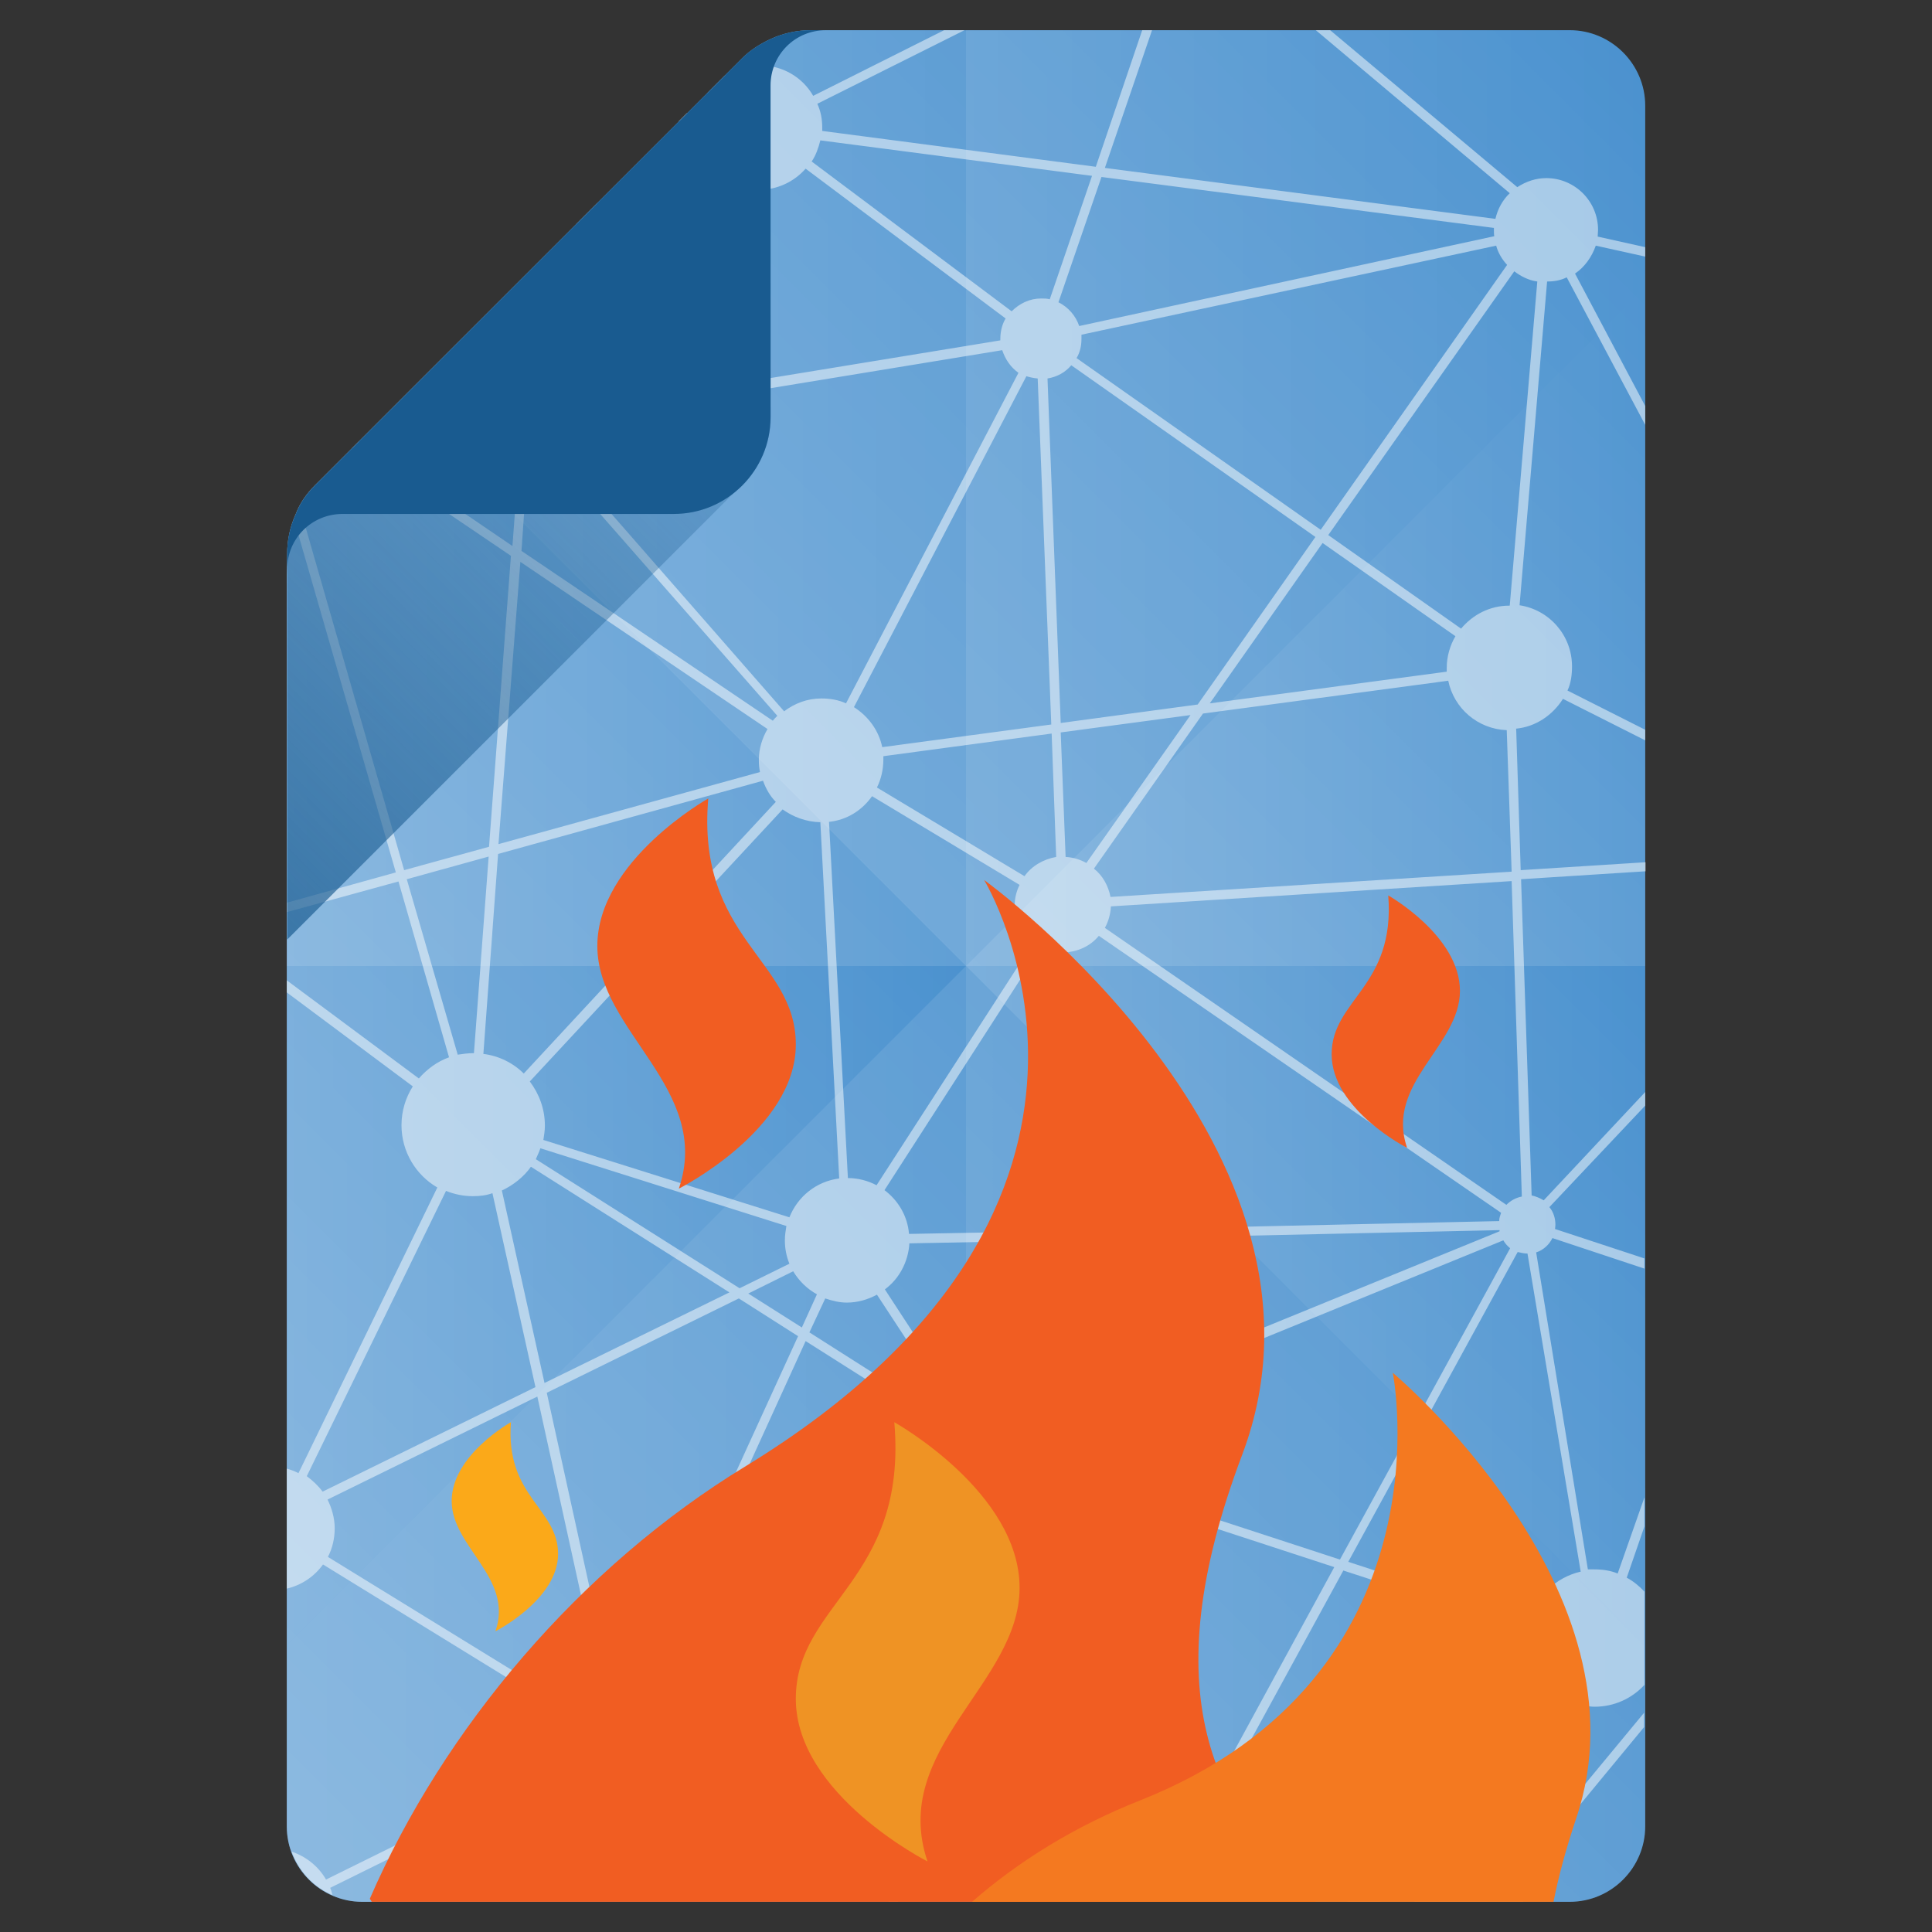 <?xml version="1.0" encoding="utf-8"?>
<!-- Generator: Adobe Illustrator 18.0.0, SVG Export Plug-In . SVG Version: 6.00 Build 0)  -->
<!DOCTYPE svg PUBLIC "-//W3C//DTD SVG 1.1//EN" "http://www.w3.org/Graphics/SVG/1.1/DTD/svg11.dtd">
<svg version="1.1" id="Layer_1" xmlns="http://www.w3.org/2000/svg" xmlns:xlink="http://www.w3.org/1999/xlink" x="0px" y="0px"
	 viewBox="0 0 512 512" enable-background="new 0 0 512 512" xml:space="preserve">
<rect x="0" y="0" width="512" height="512" fill="#333333" stroke="none"/>
<g>
	<g>
		<path fill="#4b92cf" d="M416,8H219h-4.1c-3.7,0-7.3,0.8-10.6,2.3c-2.8,1.3-5.4,2.9-7.6,5.1L83.5,128.6c-2.2,2.2-4,4.7-5.1,7.6
			c-1.5,3.3-2.3,6.9-2.3,10.6l-0.1,5.7V484c0,11,9,20,20,20h320c11,0,20-9,20-20V28C436,17,427,8,416,8z"/>
		<path opacity="0.5" fill="#FFFFFF" enable-background="new    " d="M415.2,73.5l20.8,39.1v-5l-18.6-35.1c2.5-1.7,4.4-4.3,5.5-7.4
			l13.1,2.9v-2.5l-12.6-2.8c0-0.6,0.1-1.2,0.1-1.8c0-7.6-6.2-13.7-13.7-13.7c-2.8,0-5.4,0.9-7.7,2.4L352.5,8h-3.8l51.4,43.2
			c-1.9,1.8-3.2,4.2-3.8,6.8L292.8,44.5L305.3,8h-2.6l-12.3,36.2l-72.5-9.5c0-0.3,0-0.5,0-0.9c0-2.3-0.4-4.3-1.3-6.3L255.6,8h-5.4
			l-34.7,17.4c-2.8-4.9-8.1-8.1-14.2-8.1c-3.4,0-6.6,1-9.3,2.8l-4.4,4.4c-1.2,1.8-2.1,3.8-2.5,5.9l-3.1-0.4l-2.2,2.2l4.9,0.6
			c0,0.2,0,0.5,0,0.9c0,2.2,0.4,4.3,1.2,6.3l-27.7,13.9l-5.6,5.6l34.3-17.2c0.9,1.4,1.9,2.7,3,3.8l-41.4,52.5
			c-2.6-1.8-5.7-2.8-9.2-2.8c-7.8,0-14.3,5.4-16,12.7l-16.9-2.7l-2.1,2.1l18.7,3.1c-0.1,0.4-0.1,1-0.1,1.4c0,8.3,6.2,15.2,14.1,16.2
			l-1.2,16.1L95.1,117l-1.8,1.8l42.1,28.5l-5.8,77.1l-22.5,6.2l-27.7-96.4c-0.3,0.6-0.6,1.3-0.9,2c-0.2,0.5-0.4,1-0.6,1.4l27,93.6
			l-28.8,8v2.5l29.5-8.1l13.4,46.6c-3.1,1.1-5.8,3.1-8,5.6L76,259.8v3.2l33.4,24.9c-1.9,3-3,6.5-3,10.3c0,7,3.8,13.2,9.5,16.5
			l-36.8,75.7c-1-0.5-2-0.9-3.1-1.2V421c3.9-0.9,7.3-3.2,9.6-6.4l67.3,41.4c-0.8,1.6-1.3,3.4-1.3,5.3c0,1.5,0.3,2.9,0.8,4.2
			l-66,32.6c-2-3.5-5.3-6.1-9.1-7.4c1.9,5.2,5.8,9.4,10.8,11.5c-0.2-0.7-0.3-1.3-0.6-1.9l66-32.6c2.2,3.5,6,5.7,10.3,5.7
			c1.5,0,2.8-0.2,4.1-0.8l14.8,31.2h2.7L170,471.8c2.6-1.6,4.5-4,5.4-7l65.5,12.4l-5.4,26.8h2.5l5.3-26.3l54.3,10.4
			c0,0.5-0.1,1.2-0.1,1.9c0,4.1,1.4,7.8,3.9,10.6l-3.4,3.4h3.5l1.6-1.5c0.6,0.6,1.3,1.1,2,1.5h17.5c3.1-1.9,5.5-4.8,6.7-8.3
			l28.1,8.3h8.8l-35.9-10.6c0.2-1.1,0.4-2.3,0.4-3.5c0-2.2-0.4-4.2-1.2-6.1l79.1-38.6c1.8,2.4,4.3,4.2,7,5.4l-20.8,45.9
			c-1.7-0.6-3.7-1.1-5.6-1.1c-6.2,0-11.6,3.5-14.4,8.6h28.9c-0.8-1.5-1.8-2.8-3-3.9l35-42.4v-3.8l-37,44.7c-0.5-0.3-1.1-0.6-1.6-1.1
			l20.8-46c1.5,0.4,3,0.8,4.7,0.8c5.2,0,9.9-2.2,13.2-5.8v-24.7c-1.4-1.5-3-2.8-4.7-3.7l4.7-13.6v-7.7l-7.1,20.2
			c-1.9-0.8-4-1.1-6.3-1.1c-0.5,0-1.1,0-1.6,0l-13.7-84c1.9-0.6,3.5-2.1,4.3-3.8l24.4,8.1v-2.7l-23.7-7.8c0-0.3,0.1-0.6,0.1-1.1
			c0-1.7-0.5-3.4-1.6-4.7L436,293v-3.6l-26.9,28.7c-1-0.6-2.2-1.1-3.2-1.3l-2.8-83.8l33-2.1v-2.4l-33.1,2.1l-1.2-37.5
			c5.2-0.5,9.7-3.6,12.4-7.9l21.8,11v-2.8l-20.6-10.4c0.9-1.9,1.2-4.1,1.2-6.4c0-8.2-6-15-13.9-16.2l7.3-85.8
			C411.9,74.6,413.6,74.3,415.2,73.5z M396.5,65.1c0.5,1.9,1.6,3.7,2.9,5.1l-49.4,70.2l-64.7-45.5c0.9-1.5,1.3-3.2,1.3-5.1
			c0-0.3,0-0.8,0-1.1L396.5,65.1z M272.8,380l125.6-51.3c0.5,0.9,1.1,1.5,1.8,2.1l-45.1,82.5l-82-26.8c0.2-1,0.3-1.8,0.3-2.8
			C273.3,382.4,273.1,381.1,272.8,380z M155.9,110.8l109.7-18c0.8,2.4,2.2,4.5,4.3,6l-45.7,87.6c-1.9-0.9-4.2-1.3-6.5-1.3
			c-3.8,0-7.1,1.3-9.9,3.4l-56.5-64.6c2.9-3,4.8-7,4.8-11.6C155.9,111.6,155.9,111.1,155.9,110.8z M281.1,191.6l-3.5-91.3
			c2.5-0.4,4.7-1.6,6.3-3.5l64.7,45.5l-31.2,44.4L281.1,191.6z M315.5,189.5l-27.6,39.2c-1.6-0.9-3.5-1.5-5.5-1.6l-1.3-33
			L315.5,189.5z M273.9,249.7l-41.6,64.4c-2.3-1.2-4.9-1.9-7.6-1.9l-5-94.4c4.8-0.5,8.8-3.1,11.4-6.8l39.1,23.5
			c-0.8,1.6-1.3,3.5-1.3,5.4C269,243.8,270.9,247.4,273.9,249.7z M275.9,251c0.9,0.4,1.7,0.9,2.7,1.1l-10.9,74.4l-26.8,0.5
			c-0.4-4.8-2.9-8.9-6.5-11.6L275.9,251z M271.5,232.2l-39.1-23.5c1.1-2.2,1.7-4.8,1.7-7.4c0-0.2,0-0.5,0-0.9l44.6-6l1.2,32.7
			C276.5,227.7,273.4,229.5,271.5,232.2z M278.6,192l-44.8,6c-0.9-4.4-3.7-8.2-7.5-10.6L272,99.7c1,0.3,1.9,0.5,3,0.6L278.6,192z
			 M217.4,217.9l5,94.4c-6.1,0.8-11,4.8-13.2,10.3L144,302.1c0.2-1.3,0.4-2.5,0.4-3.8c0-4.4-1.5-8.4-4-11.7l67-72.1
			C210.2,216.5,213.6,217.8,217.4,217.9z M140.7,309.2l52.6,33.3l-49,24L133,315.5C136,314.1,138.8,311.9,140.7,309.2z M142,307.2
			c0.4-1,0.9-1.9,1.2-2.9l65.2,20.6c-0.2,1.2-0.4,2.5-0.4,3.8c0,2.2,0.4,4.2,1.2,6.2l-13.2,6.5L142,307.2z M210.2,336.9
			c1.5,2.5,3.7,4.7,6.3,6.1l-4,8.8l-14.2-9L210.2,336.9z M218.7,344.1c1.8,0.6,3.7,1.1,5.7,1.1c2.9,0,5.6-0.8,8-2.1l20,30.5
			c-0.8,0.6-1.5,1.3-2.2,2.2l-35.7-22.7L218.7,344.1z M234.5,341.7c3.8-2.8,6.2-7.3,6.5-12.2l26.4-0.5l-6.2,42c-0.2,0-0.4,0-0.6,0
			c-2.2,0-4.2,0.5-6,1.5L234.5,341.7z M269.9,328.8l127.5-2.8c0,0.1,0,0.2,0,0.3l-125.6,51.3c-1.6-3.2-4.7-5.6-8.2-6.5L269.9,328.8z
			 M397.3,323.6l-127.1,2.8l10.9-74c0.2,0,0.4,0,0.5,0c3.9,0,7.4-1.7,9.6-4.4l106.6,73.4C397.6,322.1,397.3,322.7,397.3,323.6z
			 M289.9,230.2l28.9-41.1l65-8.7c1.5,7.3,7.8,12.8,15.5,13.1l1.3,37.5l-106.3,6.7C293.7,234.7,292.2,232,289.9,230.2z M383.4,177
			c0,0.3,0,0.6,0,1l-62.8,8.4l29.9-42.5l35.2,24.7C384.3,171,383.4,173.9,383.4,177z M291.9,46.9l104,13.5c0,0.2,0,0.4,0,0.5
			c0,0.6,0,1.2,0.1,1.7L286,86.4c-0.9-2.7-2.9-5-5.5-6.3L291.9,46.9z M217.4,37.2l72,9.4l-11.2,32.7c-0.8-0.2-1.5-0.2-2.3-0.2
			c-3,0-5.7,1.3-7.8,3.4l-53-39.7C216.2,41.2,216.9,39.2,217.4,37.2z M191.9,47.5c2.7,1.7,5.8,2.8,9.2,2.8c5,0,9.4-2.2,12.4-5.6
			l53,39.7c-0.9,1.5-1.4,3.4-1.4,5.4c0,0.1,0,0.3,0,0.4l-109.8,18c-0.8-3.2-2.5-6.2-4.9-8.3L191.9,47.5z M139.4,128.6
			c3.8,0,7.1-1.2,10-3.4l56.6,64.5c-0.4,0.4-0.9,0.9-1.2,1.3l-66.6-45L139.4,128.6z M137.9,148.9l65.5,44.3
			c-1.4,2.4-2.3,5.2-2.3,8.2c0,1.1,0.1,2.2,0.3,3.2l-69.3,19.1L137.9,148.9z M132,226.3l70.2-19.4c0.8,2.2,1.9,4.1,3.4,5.6l-66.8,72
			c-2.8-2.8-6.6-4.7-10.7-5.2L132,226.3z M107.8,233l21.7-6l-3.9,52.1h-0.2c-1.4,0-2.7,0.2-4.1,0.4L107.8,233z M85.5,395.3
			c-1.2-1.6-2.6-2.9-4.2-4.1l36.9-75.6c2.2,0.9,4.7,1.4,7.1,1.4c1.8,0,3.6-0.2,5.2-0.8l11.4,51.4L85.5,395.3z M154.2,454l-67.3-41.4
			c1.2-2.3,1.8-4.9,1.8-7.6c0-2.7-0.8-5.4-1.9-7.6l55.6-27.3l17.5,79.6C157.7,450.5,155.6,452,154.2,454z M167.8,449.7
			c-1.2-0.4-2.5-0.6-3.9-0.6c-0.5,0-1,0-1.4,0.1l-17.6-80.1l50.9-25l15.7,10L167.8,449.7z M241.6,475L176,462.5
			c0.1-0.4,0.1-0.8,0.1-1.1c0-4.5-2.4-8.4-6.1-10.6l43.5-95.4l35.5,22.5c-0.9,1.7-1.4,3.8-1.4,5.7c0,6.2,4.3,11.3,10,12.4L241.6,475
			z M298.4,485.8l-54.3-10.4l16.1-78.9c0.1,0,0.2,0,0.4,0c1.6,0,3.2-0.3,4.7-0.9l40.6,80.3C302.2,478.1,299.5,481.6,298.4,485.8z
			 M314.2,473.5c-2.3,0-4.3,0.4-6.3,1.2l-40.6-80.3c2.2-1.3,3.9-3.4,4.9-5.7l81.4,26.6L321.1,475C319,474.1,316.7,473.5,314.2,473.5
			z M328.5,481.8c-1.3-2.2-3.1-4.1-5.3-5.5l32.8-60.1l48.7,15.9c0,0.6-0.1,1.3-0.1,2.1c0,3.4,0.9,6.5,2.5,9.2L328.5,481.8z
			 M418.9,416.5c-6.6,1.5-11.9,6.6-13.5,13.1l-48.1-15.7l44.9-82.1c0.9,0.2,1.7,0.4,2.6,0.4L418.9,416.5z M403.3,317.1
			c-1.6,0.3-3,1.1-4.1,2.2l-106.4-73.4c0.9-1.6,1.5-3.6,1.6-5.7l106.2-6.7L403.3,317.1z M400.1,160.5H400c-5.2,0-9.7,2.4-12.8,6.1
			L352,141.8l49.3-69.9c1.7,1.3,3.8,2.4,6.1,2.7L400.1,160.5z"/>
		<g>
			<linearGradient id="SVGID_1_" gradientUnits="userSpaceOnUse" x1="91.025" y1="271.025" x2="305.025" y2="57.025">
				<stop  offset="0" style="stop-color:#FFFFFF;stop-opacity:0.2"/>
				<stop  offset="1" style="stop-color:#FFFFFF;stop-opacity:0"/>
			</linearGradient>
			<path fill="url(#SVGID_1_)" d="M256,256V8h-37h-4.1c-3.7,0-7.3,0.8-10.6,2.3c-2.8,1.3-5.4,2.9-7.6,5.1L83.5,128.6
				c-2.2,2.2-4,4.7-5.1,7.6c-1.5,3.3-2.3,6.9-2.3,10.6l-0.1,5.7V256H256z"/>
			<linearGradient id="SVGID_2_" gradientUnits="userSpaceOnUse" x1="239" y1="239" x2="447.125" y2="30.875">
				<stop  offset="0" style="stop-color:#FFFFFF;stop-opacity:0.2"/>
				<stop  offset="1" style="stop-color:#FFFFFF;stop-opacity:0"/>
			</linearGradient>
			<path fill="url(#SVGID_2_)" d="M416,8H256v248h180V28C436,17,427,8,416,8z"/>
			<linearGradient id="SVGID_3_" gradientUnits="userSpaceOnUse" x1="64.875" y1="481.125" x2="273" y2="273">
				<stop  offset="0" style="stop-color:#FFFFFF;stop-opacity:0.2"/>
				<stop  offset="1" style="stop-color:#FFFFFF;stop-opacity:0"/>
			</linearGradient>
			<path fill="url(#SVGID_3_)" d="M76,484c0,11,9,20,20,20h160V256H76V484z"/>
			<linearGradient id="SVGID_4_" gradientUnits="userSpaceOnUse" x1="236.062" y1="484.062" x2="450.062" y2="270.062">
				<stop  offset="0" style="stop-color:#FFFFFF;stop-opacity:0.2"/>
				<stop  offset="1" style="stop-color:#FFFFFF;stop-opacity:0"/>
			</linearGradient>
			<path fill="url(#SVGID_4_)" d="M256,256v248h160c11,0,20-9,20-20V256H256z"/>
		</g>
		<g>
			<linearGradient id="SVGID_5_" gradientUnits="userSpaceOnUse" x1="76" y1="271.025" x2="256" y2="271.025">
				<stop  offset="0" style="stop-color:#FFFFFF;stop-opacity:0.2"/>
				<stop  offset="1" style="stop-color:#FFFFFF;stop-opacity:0"/>
			</linearGradient>
			<path fill="url(#SVGID_5_)" d="M256,256L106,106l-22.5,22.5c-2.2,2.2-4,4.7-5.1,7.6c-1.5,3.3-2.3,6.9-2.3,10.6l-0.1,5.7V436
				L256,256z"/>
			<linearGradient id="SVGID_6_" gradientUnits="userSpaceOnUse" x1="106.05" y1="132" x2="436" y2="132">
				<stop  offset="0" style="stop-color:#FFFFFF;stop-opacity:0.2"/>
				<stop  offset="1" style="stop-color:#FFFFFF;stop-opacity:0"/>
			</linearGradient>
			<path fill="url(#SVGID_6_)" d="M256,256L436,76V28c0-11-9-20-20-20H219h-4.1c-3.7,0-7.3,0.8-10.6,2.3c-2.8,1.3-5.4,2.9-7.6,5.1
				L106,106L256,256z"/>
			<linearGradient id="SVGID_7_" gradientUnits="userSpaceOnUse" x1="76" y1="380" x2="436" y2="380">
				<stop  offset="0" style="stop-color:#FFFFFF;stop-opacity:0.2"/>
				<stop  offset="1" style="stop-color:#FFFFFF;stop-opacity:0"/>
			</linearGradient>
			<path fill="url(#SVGID_7_)" d="M436,484v-48L256,256L76,436v48c0,11,9,20,20,20h320C427,504,436,495,436,484z"/>
			<linearGradient id="SVGID_8_" gradientUnits="userSpaceOnUse" x1="256" y1="256" x2="436" y2="256">
				<stop  offset="0" style="stop-color:#FFFFFF;stop-opacity:0.2"/>
				<stop  offset="1" style="stop-color:#FFFFFF;stop-opacity:0"/>
			</linearGradient>
			<polygon fill="url(#SVGID_8_)" points="436,436 436,76 256,256 			"/>
		</g>
		<g id="g15">
			<path id="path17" fill="#FBA919" d="M147.9,411.8c0,12.1-16.6,20.5-16.6,20.5c4.9-14.2-11.6-22.3-11.6-34.5
				c0-12.2,15.7-20.9,15.7-20.9C133.9,396.7,147.9,399.7,147.9,411.8z"/>
			<path fill="#F15D22" d="M329.2,385.5c30.5-80.8-68.4-152.3-68.4-152.3s51.8,85-63.1,155.3C153.8,415.2,117.6,458,98,503.2
				c0.2,0.3,0.4,0.5,0.5,0.8h250.2C321.7,479.5,305.2,449.1,329.2,385.5z"/>
			<path id="path21" fill="#F15D22" d="M210.9,276.8c0,22.6-31,38.2-31,38.2c9-26.4-21.6-41.7-21.6-64.3s29.4-39.1,29.4-39.1
				C184.5,248.8,210.9,254.2,210.9,276.8z"/>
			<path fill="#F47920" d="M411.7,504c1.3-6.7,3.3-14,6-22.1c20.4-60.3-48.6-118.1-48.6-118.1s16.1,80.3-66.9,113.3
				c-17.2,6.8-32.1,16-44.6,26.9H411.7z"/>
			<path id="path25" fill="#EF9324" d="M210.9,450.2c0,25.4,34.9,43.1,34.9,43.1c-10.1-29.8,24.4-47.1,24.4-72.5
				c0-25.4-33.2-43.9-33.2-43.9C240.6,418.8,210.9,424.8,210.9,450.2z"/>
			<path id="path33" fill="#F15D22" d="M352.9,279.4c0,14.6,20,24.8,20,24.8c-5.9-17.1,14-27,14-41.6c0-14.6-19-25.3-19-25.3
				C369.8,261.5,352.9,264.9,352.9,279.4z"/>
		</g>
		
			<linearGradient id="SVGID_9_" gradientUnits="userSpaceOnUse" x1="95.8" y1="-70.4" x2="462.7" y2="-437.3" gradientTransform="matrix(0.5 0 0 0.5 0 256)">
			<stop  offset="0" style="stop-color:#195b90"/>
			<stop  offset="1" style="stop-color:#195b90;stop-opacity:0"/>
		</linearGradient>
		<path opacity="0.7" fill="url(#SVGID_9_)" enable-background="new    " d="M196.7,15.6L83.5,128.8c-2.2,2.2-4,4.7-5.1,7.6
			c-1.5,3.3-2.3,6.9-2.3,10.6v102l120.6-120.6c4.9-4.9,7.6-11.3,7.6-18.1v-100C201.5,11.6,198.9,13.4,196.7,15.6z"/>
		<path fill="#195b90" d="M214.9,8c-3.7,0-7.3,0.8-10.6,2.3c-2.8,1.3-5.4,2.9-7.6,5.1L83.5,128.6c-2.2,2.2-4,4.7-5.1,7.6
			c-1.5,3.3-2.3,6.9-2.3,10.6v4.1c0-8.2,6.5-14.7,14.7-14.7h87.8c14.1,0,25.6-11.5,25.6-25.6V22.7c0-8.2,6.5-14.7,14.7-14.7H214.9z"
			/>
	</g>
</g>
</svg>
